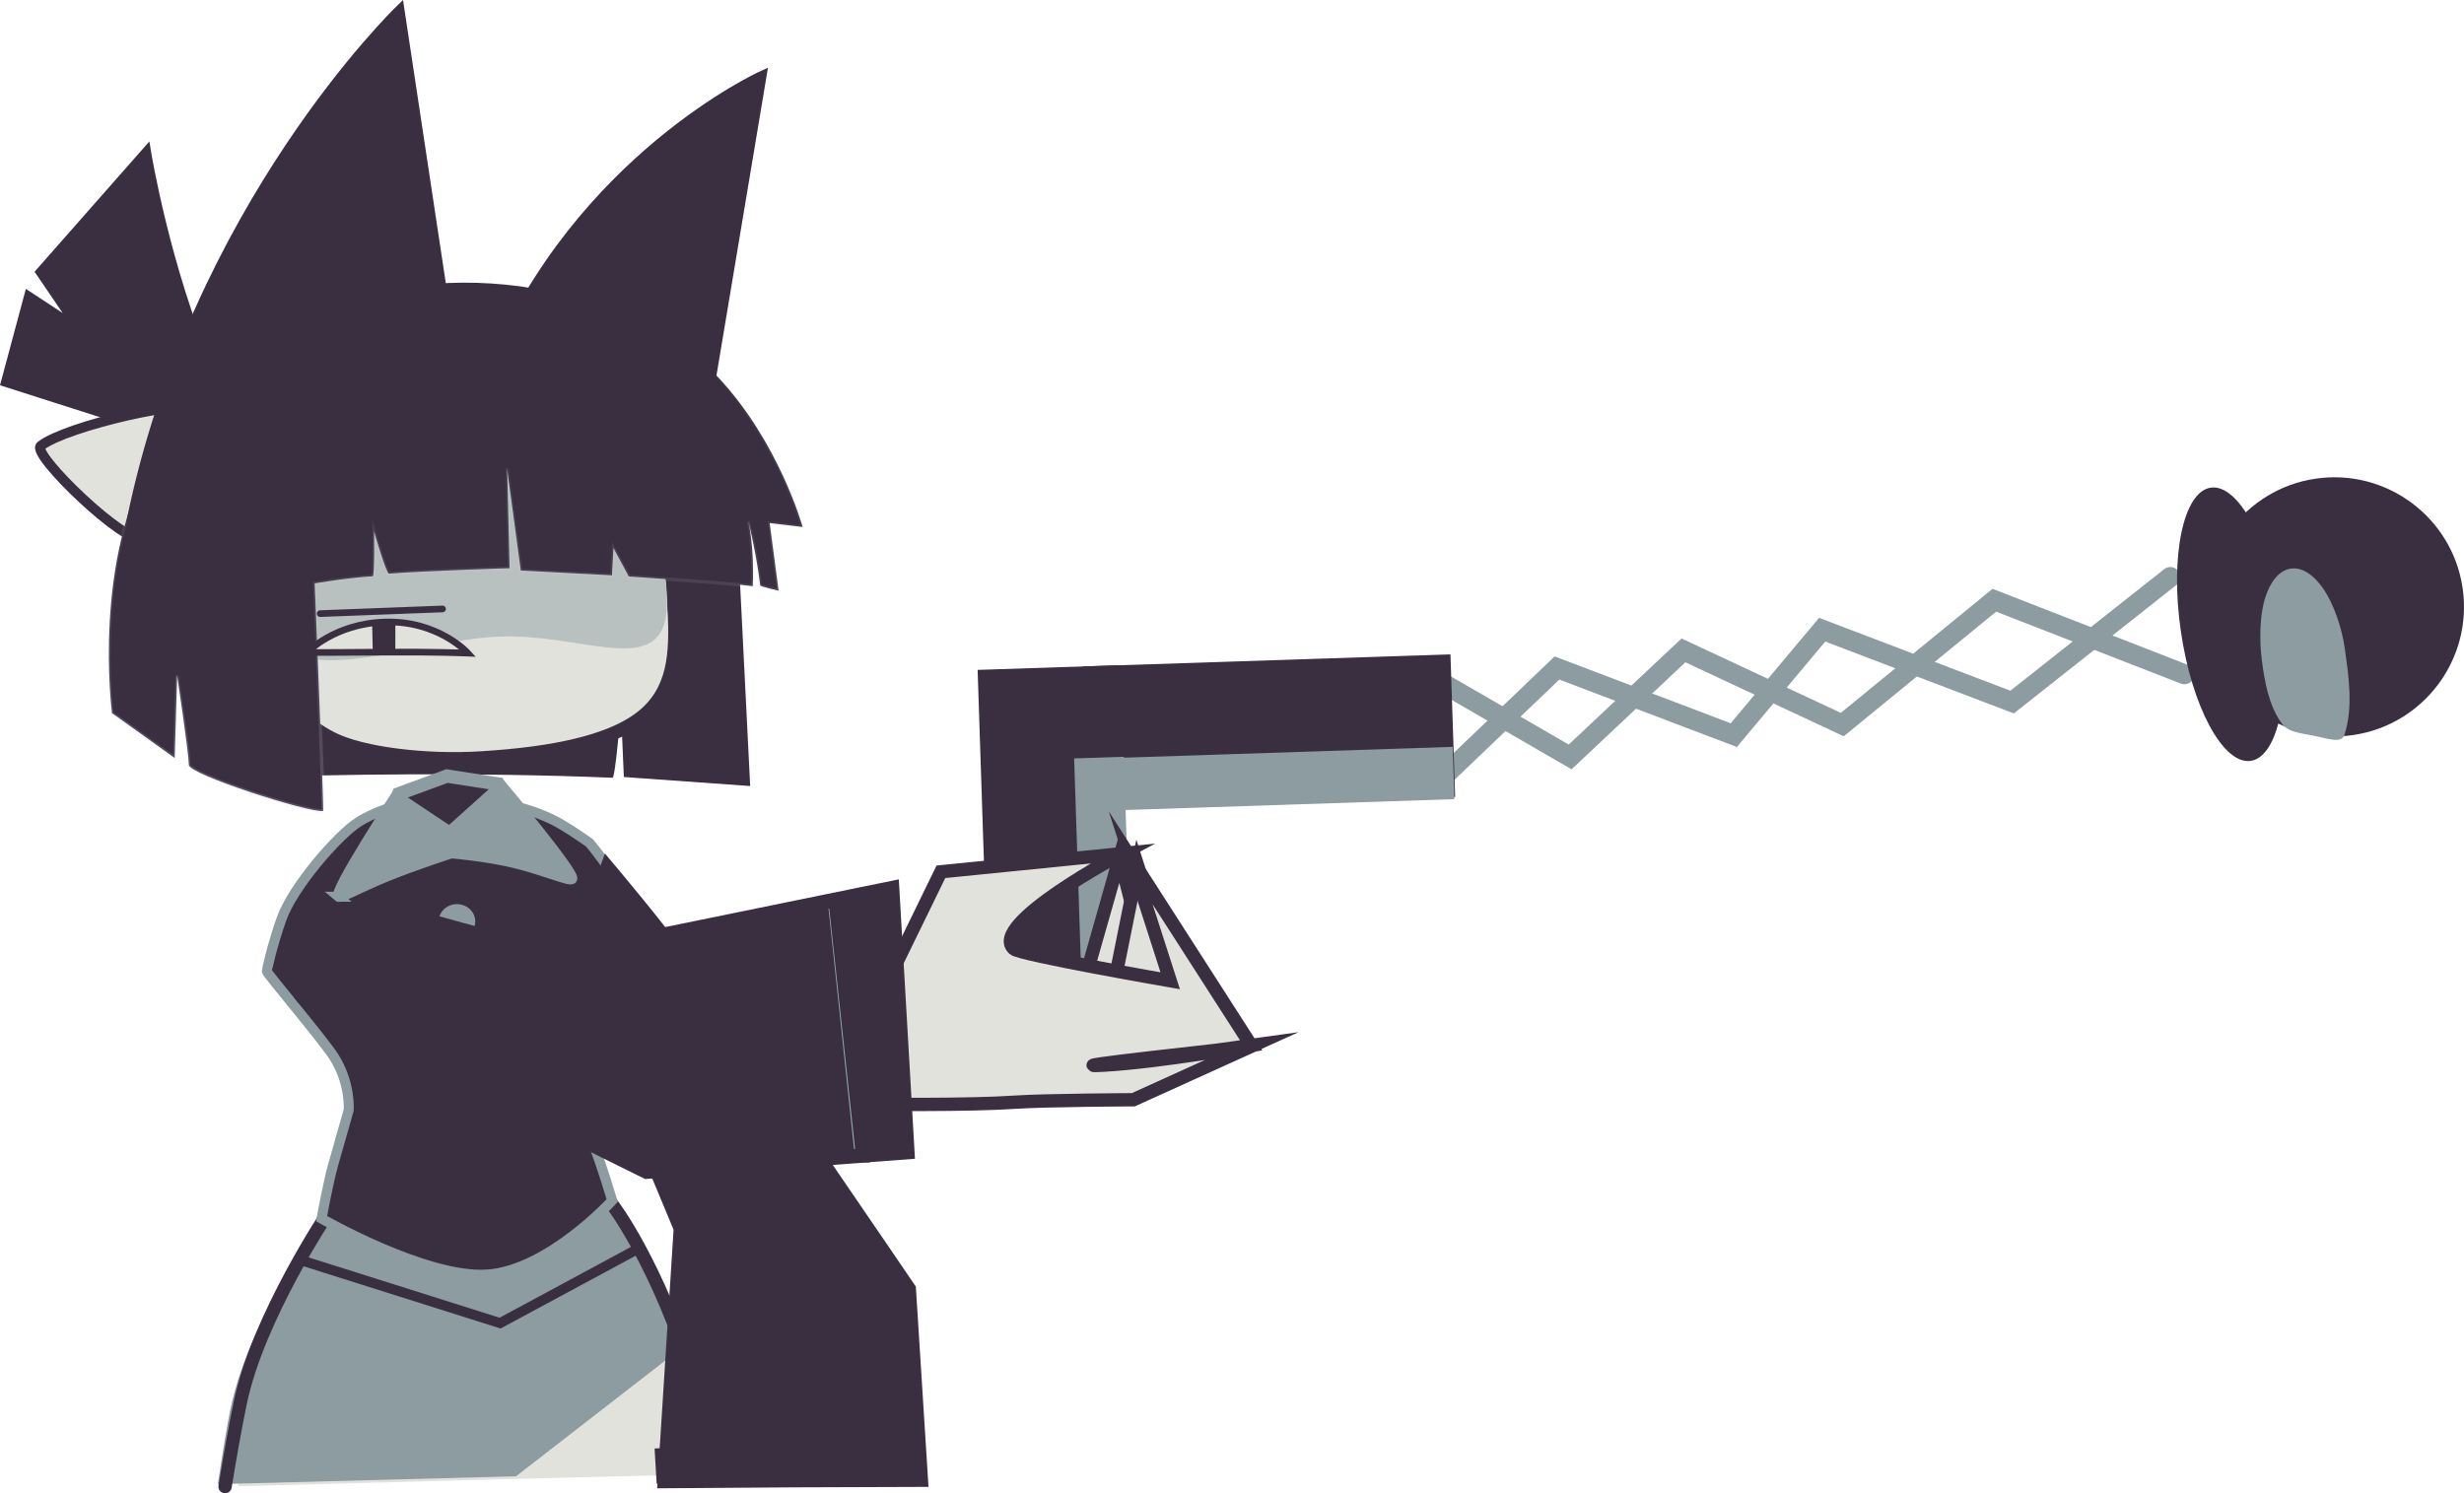 <svg version="1.1" xmlns="http://www.w3.org/2000/svg" xmlns:xlink="http://www.w3.org/1999/xlink" width="370.11" height="224.327" viewBox="0,0,370.11,224.327"><defs><linearGradient x1="245.06" y1="105.312" x2="248.197" y2="185.439" gradientUnits="userSpaceOnUse" id="color-1"><stop offset="0" stop-color="#cedee0" stop-opacity="0"/><stop offset="1" stop-color="#cedee0" stop-opacity="0.197"/></linearGradient></defs><g transform="translate(-179.153,-60.46)"><g data-paper-data="{&quot;isPaintingLayer&quot;:true}" fill-rule="nonzero" stroke-linejoin="miter" stroke-miterlimit="10" stroke-dasharray="" stroke-dashoffset="0" style="mix-blend-mode: normal"><g><path d="M505.156,147.145l-23.771,18.783l-28.529,-10.87l-13.277,15.838l-26.558,-10.086l-16.995,16.258" fill="none" stroke="#8c9ca0" stroke-width="3" stroke-linecap="round"/><path d="M395.358,162.802l19.641,11.37l17.023,-16.009l23.853,11.146l22.842,-18.678l28.557,11.119" fill="none" stroke="#8c9ca0" stroke-width="3" stroke-linecap="round"/><path d="M526.981,132.368c5.313,-0.777 10.443,0.676 14.439,3.652c3.997,2.976 6.859,7.475 7.636,12.787c0.777,5.313 -0.676,10.443 -3.652,14.439c-2.976,3.997 -7.475,6.859 -12.787,7.636c-5.313,0.777 -10.443,-0.676 -14.439,-3.652c-3.997,-2.976 -6.859,-7.475 -7.636,-12.787c-0.777,-5.313 0.676,-10.443 3.652,-14.439c2.976,-3.997 7.475,-6.859 12.787,-7.636z" fill="#3a2f41" stroke="none" stroke-width="0.786" stroke-linecap="butt"/><path d="M511.225,133.718c2.066,-0.302 4.275,1.723 6.174,5.24c1.899,3.517 3.489,8.524 4.317,14.186c0.829,5.662 0.74,10.915 -0.072,14.828c-0.812,3.914 -2.348,6.487 -4.414,6.789c-2.066,0.302 -4.275,-1.723 -6.174,-5.24c-1.899,-3.517 -3.489,-8.524 -4.317,-14.186c-0.829,-5.662 -0.74,-10.915 0.072,-14.828c0.812,-3.914 2.348,-6.487 4.414,-6.789z" fill="#3a2f41" stroke="none" stroke-width="0.786" stroke-linecap="butt"/><path d="M523.242,145.877c1.717,-0.251 3.484,0.96 4.95,3.119c1.468,2.159 2.715,5.704 3.152,8.809c0.584,4.15 1.33,8.971 -0.067,13.123c-0.468,1.351 -3.018,0.305 -4.559,0.071c-1.643,-0.378 -3.812,-0.434 -4.844,-1.874c-1.94,-2.696 -2.557,-6.248 -2.979,-9.498c-0.406,-3.124 -0.291,-6.853 0.497,-9.342c0.787,-2.489 2.132,-4.155 3.849,-4.407z" fill="#8c9ca0" stroke="none" stroke-width="0.786" stroke-linecap="round"/><path d="M325.998,161.095l21.22,-0.699l1.975,59.927l-21.22,0.699z" fill="#3a2f41" stroke="none" stroke-width="0.786" stroke-linecap="butt"/><path d="M341.81,160.58l55.212,-1.82l0.706,21.416l-55.212,1.82z" fill="#3a2f41" stroke="none" stroke-width="0.786" stroke-linecap="butt"/><path d="M340.495,174.392l7.466,-0.246l1.522,46.173l-7.466,0.246z" fill="#8c9ca0" stroke="none" stroke-width="0.786" stroke-linecap="butt"/><path d="M347.842,174.287l49.514,-1.632l0.259,7.859l-49.514,1.632z" fill="#8c9ca0" stroke="none" stroke-width="0.841" stroke-linecap="butt"/></g><g data-paper-data="{&quot;index&quot;:null}" stroke="#3a2f41" stroke-linecap="butt"><path d="M180.063,117.839l3.431,-12.786l7.812,5.128l-6.013,-8.838l15.812,-17.954c0,0 2.805,17.186 9.437,32.751c2.476,3.457 -6.468,9.371 -6.468,9.371z" fill="#3a2f41" stroke-width="1.5"/><path d="M209.699,122.594c-2.028,-1.468 1.811,-20.262 4.946,-24.357c1.268,-1.657 15.018,13.187 13.407,15.292c-3.135,4.095 -15.345,11.242 -17.373,9.773z" data-paper-data="{&quot;index&quot;:null}" fill="#8c9ca0" stroke-width="2"/><path d="M210.481,122.756c1.71,1.769 -6.182,15.407 -10.043,18.419c-1.985,1.549 -16.719,-12.521 -15.157,-13.739c3.86,-3.012 22.665,-7.302 24.374,-5.533z" fill="#e1e2db" stroke-width="1.5"/><path d="M214.651,119.028c1.657,2.615 0.995,6.005 -1.479,7.572c-2.473,1.567 -5.822,0.718 -7.479,-1.897c-1.657,-2.615 -0.995,-6.005 1.479,-7.572c2.473,-1.567 5.822,-0.718 7.479,1.897z" fill="#e1e2db" stroke-width="2"/></g><path d="M291.836,178.543l-18.976,-1.357l-0.44,-10.209c0,0 -0.84,10.418 -1.263,10.32c-5.363,-0.219 -10.668,-0.355 -15.74,-0.433c-21.307,-0.325 -38.492,0.389 -38.492,0.389c0,0 -7.037,-11.441 -7.466,-22.4c-0.3,-7.658 -0.005,-22.821 10.355,-35.025c8.355,-9.843 23.55,-13.395 26.72,-13.648c2.535,-0.203 13.415,3.315 20.006,9.053c10.971,9.551 23.706,31.548 23.706,31.548z" fill="#3a2f41" stroke="none" stroke-width="0" stroke-linecap="butt"/><g stroke-linecap="butt"><path d="M279.336,150.022c0.266,6.785 2.056,12.777 -2.62,17.347c-4.546,4.442 -15.062,6.326 -25.844,6.978c-10.732,0.649 -21.61,-1.36 -26.525,-5.609c-4.973,-4.298 -4.258,-9.657 -4.521,-16.387c-0.524,-13.381 7.864,-30.732 32.864,-30.971c16.445,-0.158 26.123,15.261 26.647,28.642z" fill="#e1e2db" stroke="none" stroke-width="0"/><path d="M279.336,150.022c0.524,13.381 -11.949,5.441 -25.421,6.075c-13.469,0.634 -33.567,9.636 -34.09,-3.745c-0.524,-13.381 7.864,-30.732 32.864,-30.971c16.445,-0.158 26.123,15.261 26.647,28.642z" fill="#b8c1c0" stroke="none" stroke-width="0"/><path d="M257.366,121.773c13.592,2.479 22.5,15.615 22.972,27.672l0.021,0.536c0.248,6.347 0.756,12.307 -3.272,16.767c-4.464,4.942 -14.334,6.887 -25.832,7.583c-7.944,0.48 -17.624,-0.579 -22.295,-2.96c-8.023,-4.091 -8.805,-10.563 -9.136,-19.02c-0.445,-11.358 5.531,-25.576 22.637,-29.762" fill="none" stroke="#3a2f41" stroke-width="2"/></g><path d="M205.389,174.324l-9.408,-6.739c0,0 -3.11,-23.513 6.598,-39.255c12.523,-20.304 35.676,-28.902 59.046,-24.114c5.006,1.026 17.674,4.717 25.338,12.861c9.208,9.783 12.75,22.546 12.75,22.546l-4.952,-0.58l1.341,10.145c0,0 -2.732,-0.585 -2.758,-0.8c-0.583,-4.832 -1.775,-9.605 -1.775,-9.605c0,0 0.909,3.904 0.651,9.737c-2.843,-0.417 -18.619,-1.457 -18.619,-1.457l-2.308,-4.286l-0.218,4.107l-13.697,-0.723l-2.057,-15.335l0.375,14.992c0,0 -12.217,0.364 -18.114,0.812c-0.416,0.032 -2.25,-6.386 -2.25,-6.386c0,0 0.116,6.767 -0.195,6.785c-3.676,0.208 -8.719,1.069 -8.719,1.069c0,0 1.405,34.167 1.271,34.188c-2.087,0.323 -20.139,-5.493 -20.165,-6.902c-0.037,-2.036 -1.766,-13.434 -1.766,-13.434z" fill="#3a2f41" stroke="url(#color-1)" stroke-width="0.5" stroke-linecap="butt"/><path d="M253.235,115.707c12.943,-31.326 40.298,-43.804 40.298,-43.804l-9.36,55.95" fill="#3a2f41" stroke="#3a2f41" stroke-width="1.5" stroke-linecap="round"/><path d="M198.939,138.61c9.605,-46.985 40.228,-76.599 40.228,-76.599l7.58,50.185" fill="#3a2f41" stroke="#3a2f41" stroke-width="1.5" stroke-linecap="round"/><g stroke="#3a2f41" stroke-linecap="butt"><path d="M225.277,158.485c0,0 4.042,-4.326 11.649,-4.579c8.06,-0.268 12.509,4.671 12.509,4.671c0,0 -5.128,-0.212 -12.472,-0.147c-6.525,0.058 -11.687,0.056 -11.687,0.056z" fill="#e1e2db" stroke-width="1"/><g fill="#3a2f41" stroke-width="0.5"><path d="M235.402,158.585l-0.101,-4.495l2.986,-0.113l-0.003,4.541z"/></g></g><g><path d="M225.306,246.944l48.006,-1.532c0,0 5.474,11.858 8.967,19.28c1.046,2.221 1.914,4.046 2.404,5.035c0.866,3.005 1.959,7.209 3.183,12.138c-24.419,0.552 -48.834,1.235 -72.934,1.869c4.831,-18.223 10.373,-36.791 10.373,-36.791z" fill="#e1e2db" stroke="none" stroke-width="0" stroke-linecap="round"/><path d="M213.746,272.218c2.972,-14.369 14.798,-30.171 14.798,-30.171l42.815,-1.628c0,0 5.868,10.736 7.761,14.876c1.312,2.871 2.507,7.581 2.507,7.581l-24.961,19.357c-15.007,0.389 -29.961,0.798 -44.792,1.186c0.716,-4.761 1.376,-8.802 1.872,-11.201z" fill="#8c9ca0" stroke="none" stroke-width="0" stroke-linecap="butt"/><path d="M212.961,283.787c0.761,-4.675 1.525,-8.946 2.272,-12.556c2.672,-12.92 13.33,-28.772 13.33,-28.772l42.469,-1.169c0,0 6.864,8.792 12.548,27.157c0.944,3.049 2.23,7.765 3.702,13.432" fill="none" stroke="#3a2f41" stroke-width="2" stroke-linecap="round"/><path d="M274.884,248.115l-20.618,11.111l-29.4,-9.291" fill="none" stroke="#3a2f41" stroke-width="1.5" stroke-linecap="round"/></g><path d="M252.261,251.934c-9.201,0.572 -24.8,-8.405 -24.8,-8.405c0,0 0.928,-5.209 1.725,-8.044c0.725,-2.583 2.342,-8.253 2.342,-8.253c0,0 0.331,-3.956 -2.186,-7.964c-1.576,-2.511 -10.081,-12.544 -10.118,-12.905c-0.007,-0.069 0.786,-3.861 2.245,-7.938c1.694,-4.732 8.479,-12.611 11.653,-14.557c3.458,-2.121 8.251,-3.276 11.97,-3.397c5.684,-0.184 11.62,0.568 16.92,3.048c1.997,0.935 5.678,3.553 5.678,3.553c0,0 6.423,7.425 9.485,16.763c-3.102,10.383 -11.202,15.074 -11.202,15.074l-0.615,6.979c0,0 2.341,4.972 3.301,7.464c0.957,2.484 2.452,7.463 2.452,7.463c0,0 -9.649,10.55 -18.85,11.122z" fill="#3a2f41" stroke="#8c9ca0" stroke-width="1.5" stroke-linecap="round"/><g data-paper-data="{&quot;index&quot;:null}" stroke="#3a2f41" stroke-linecap="butt"><g data-paper-data="{&quot;index&quot;:null}"><g stroke-width="0"><path d="" fill="#e1e2db"/><path d="" fill="#e1e2db"/><path d="" fill="#8c9ca0"/></g><path d="M278.492,278.727l37.251,-2.266l0.392,6.619c-12.441,0.024 -24.913,0.1 -37.373,0.203z" fill="#e1e2db" stroke-width="0"/><path d="M278.492,278.727l37.251,-2.266l0.392,6.619c-12.441,0.024 -24.913,0.1 -37.373,0.203z" fill="#8c9ca0" stroke-width="0"/><path d="M305.503,277.36l10.28,-0.625l0.376,6.345" fill="none" stroke-width="2"/><path d="M278.786,283.283l-0.253,-4.282l12.111,-0.737" fill="none" stroke-width="2"/></g><g data-paper-data="{&quot;index&quot;:null}"><path d="M281.089,245.072l-16.398,-39.419l5.59,-15.498c0,0 8.319,9.819 12.891,16.205c8.302,11.596 32.81,47.629 32.81,47.629l1.84,29.089c-13.035,0.02 -26.105,0.098 -39.163,0.207z" fill="#3a2f41" stroke-width="1.5"/><path d="" fill="#8ea8ab" stroke-width="2"/></g></g><g fill="#8c9ca0" stroke="#3a2f41" stroke-width="1.5" stroke-linecap="butt"><path d="M251.291,198.877c0.002,1.849 -1.564,3.35 -3.496,3.351c-1.933,0.002 -3.5,-1.496 -3.502,-3.345c-0.002,-1.849 1.564,-3.35 3.496,-3.351c1.933,-0.002 3.5,1.496 3.502,3.345z"/><path d="M251.947,208.898c0.002,1.914 -1.635,3.466 -3.655,3.468c-2.02,0.002 -3.659,-1.548 -3.661,-3.462c-0.002,-1.914 1.635,-3.466 3.655,-3.468c2.02,-0.002 3.659,1.548 3.661,3.462z"/></g><g stroke="#3a2f41" stroke-width="2"><g fill="#e1e2db"><path d="M339.971,215.152l7.364,-25.916l6.576,25.922z" stroke-linecap="round"/><path d="M345.331,214.126l4.728,-23.561l8.713,27.256z" stroke-linecap="round"/><path d="M279.406,225.767l2.701,-3.859l-12.025,-1.881l8.348,-3.796l-2.784,-3.266c0,0 22.427,-2.165 29.25,-3.298c4.373,-0.726 7.352,-1.352 7.352,-1.352l8.236,-16.888l27.187,-2.727c0,0 -20.232,10.673 -16.227,14.305c0.981,0.89 23.483,4.792 23.483,4.792l-5.938,-18.472l18.118,28.21c0,0 -13.557,2.451 -22.177,2.943c-8.621,0.492 20.821,-2.629 22.182,-2.841l-17.722,8.034c0,0 -13.267,0.061 -17.813,0.369c-13.263,0.898 -52.172,-0.275 -52.172,-0.275z" stroke-linecap="butt"/></g><g stroke-linecap="butt"><path d="M315.532,233.612l-39.29,2.948c0,0 -38.099,-18.84 -50.416,-25.305c-6.783,-3.56 4.297,-16.237 4.297,-16.237l32.822,9.028l50.283,-10.273z" fill="#3a2f41"/><path d="M308.713,234.08l-2.186,-0.003l-4.024,-37.981l2.1,-0.256z" fill="#8ea8ab"/></g></g><g><path d="M254.178,179.551c0.12,2.042 -4.941,6.141 -7.185,6.273c-2.244,0.132 -7.595,-2.952 -7.715,-4.994c-0.12,-2.042 5.164,-3.48 7.409,-3.612c2.244,-0.132 7.371,0.291 7.491,2.333z" fill="#3a2f41" stroke="none" stroke-width="0" stroke-linecap="butt"/><g fill="#8c9ca0" stroke="#8c9ca0" stroke-width="1.5" stroke-linecap="butt"><path d="M229.947,195.173c-0.816,-0.709 8.676,-15.207 8.676,-15.207l8.042,5.366l7.771,-6.973c0,0 11.23,13.347 10.671,14.148c-0.309,0.443 -4.082,-1.275 -8.717,-2.395c-4.264,-1.03 -9.432,-1.454 -9.432,-1.454c0,0 -5.344,1.705 -9.694,3.477c-3.977,1.62 -6.977,3.334 -7.317,3.038z"/></g><path d="M238.724,181.632l0.393,-1.949l7.172,-2.642l7.678,1.192l0.915,1.912" fill="none" stroke="#8c9ca0" stroke-width="2" stroke-linecap="round"/></g><path d="M245.628,151.938l-18.386,0.705" fill="none" stroke="#3a2f41" stroke-width="1" stroke-linecap="round"/></g></g></svg>